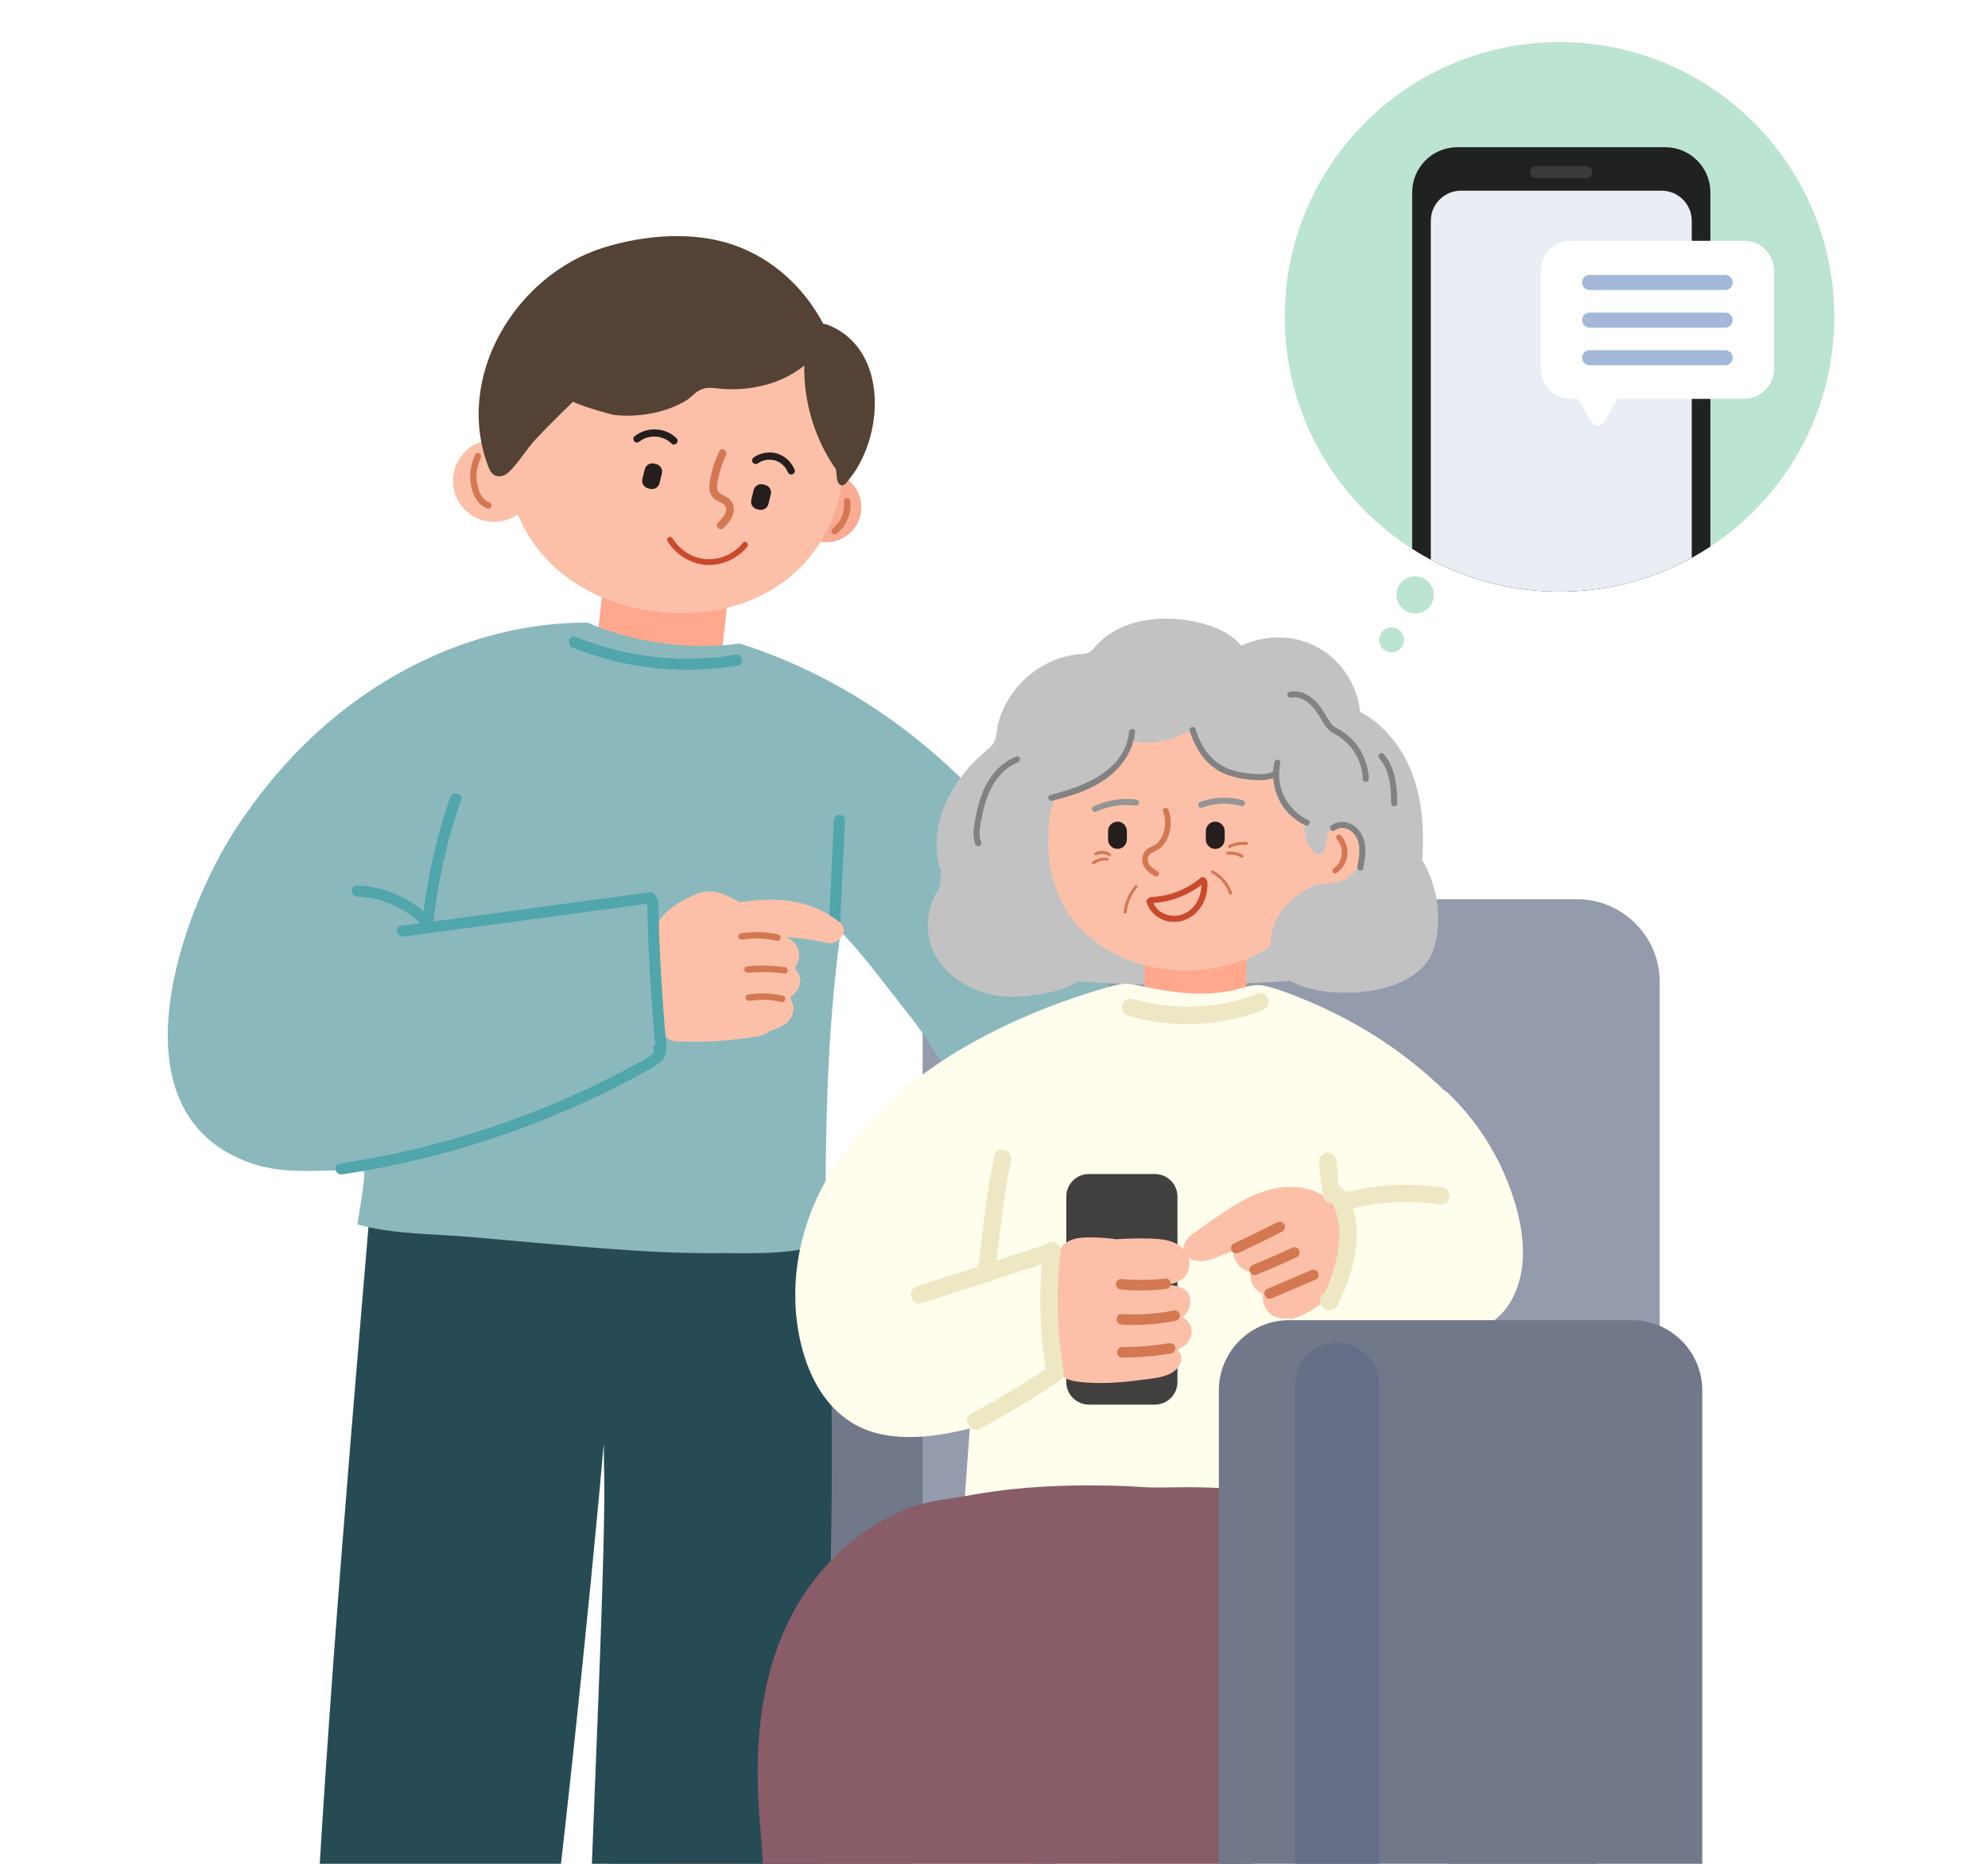 <svg width="320" height="300" viewBox="0 0 320 300" fill="none" xmlns="http://www.w3.org/2000/svg">
<g clip-path="url(#clip0_5526_3210)">
<g clip-path="url(#clip1_5526_3210)">
<path d="M142.156 299L134 327.047" stroke="#A97B59" stroke-width="20" stroke-miterlimit="10" stroke-linecap="round"/>
<path d="M159.334 212H108.666C102.775 212 98 216.924 98 222.998V300.001C98 306.076 102.775 311 108.666 311H159.334C165.225 311 170 306.076 170 300.001V222.998C170 216.924 165.225 212 159.334 212Z" fill="#707889"/>
<path d="M112.909 222.019V298.402" stroke="#D57A37" stroke-width="13.51" stroke-miterlimit="10" stroke-linecap="round"/>
<path d="M161.836 144.741H253.829C261.182 144.741 267.156 150.711 267.156 158.06V254.607C267.156 261.956 261.182 267.926 253.829 267.926H148.515V158.066C148.515 150.717 154.489 144.747 161.843 144.747L161.836 144.741Z" fill="#939BAD"/>
<path d="M245.008 301.651L253.164 329.698" stroke="#A97B59" stroke-width="23.89" stroke-miterlimit="10" stroke-linecap="round"/>
<path d="M133.134 200.165C132.997 197.463 130.25 196.488 128.341 197.246V193.549L65.528 194.164C64.042 192.09 59.709 192.76 59.423 196.146C55.706 240.251 51.087 294.408 49.583 338.644L85.059 339.346C88.664 320.169 95.545 251.812 97.174 232.368C97.205 234.207 97.236 236.046 97.261 237.885C97.534 255.396 93.904 322.014 94.178 339.526L128.814 340.209C132.6 296.93 135.285 243.569 133.134 200.171V200.165Z" fill="#274B54"/>
<path d="M118.356 85.633L98.302 83.4L95.6 107.626L115.654 109.859L118.356 85.633Z" fill="#FFA88D"/>
<path d="M138.629 81.205C138.878 84.305 136.565 87.013 133.464 87.261C130.362 87.51 127.651 85.199 127.403 82.099C127.154 78.999 129.467 76.291 132.568 76.043C135.67 75.794 138.381 78.105 138.629 81.205Z" fill="#F9AB93"/>
<path d="M135.745 76.31C133.992 92.007 120.857 100.151 105.963 98.487C91.07 96.828 80.055 85.988 81.801 70.296C83.554 54.599 97.049 43.224 111.943 44.883C126.837 46.541 137.492 60.612 135.739 76.31H135.745Z" fill="#FCC0A9"/>
<path d="M86.128 76.869C86.42 80.509 83.697 83.702 80.055 83.988C76.412 84.28 73.217 81.565 72.931 77.918C72.639 74.278 75.355 71.085 79.004 70.799C82.647 70.508 85.842 73.228 86.128 76.869Z" fill="#FCC0A9"/>
<path d="M133.184 52.263C132.954 52.176 132.736 52.139 132.531 52.139C129.429 46.262 124.32 41.553 117.961 39.385C111.446 37.161 103.626 37.839 97.13 39.864C82.995 44.268 73.03 60.68 78.631 75.173C78.824 75.676 79.085 76.185 79.551 76.465C80.241 76.881 81.18 76.633 81.783 76.092C83.38 74.663 84.679 72.353 86.202 70.737C88.173 68.644 90.206 66.6 92.294 64.619C92.027 64.879 98.131 66.693 98.834 66.78C102.613 67.24 107.213 66.464 110.47 64.451C111.166 64.022 111.732 63.333 112.41 62.923C113.827 62.072 115.219 62.562 116.711 62.631C118.657 62.718 120.584 62.575 122.48 62.14C125.7 61.407 128.565 59.91 130.834 57.593C130.3 58.133 132.923 65.96 133.159 67.066C133.868 70.34 134.421 73.452 134.688 76.794C134.738 77.403 135.011 78.21 135.614 78.124C135.857 78.093 136.043 77.906 136.205 77.726C142.384 70.843 143.254 56.152 133.178 52.257L133.184 52.263Z" fill="#544234"/>
<path d="M122.826 77.969L123.158 78.05C123.828 78.214 124.238 78.891 124.074 79.56L123.691 81.123C123.526 81.793 122.85 82.202 122.179 82.038L121.847 81.957C121.177 81.793 120.767 81.116 120.932 80.447L121.315 78.884C121.479 78.214 122.156 77.805 122.826 77.969Z" fill="#251E1C"/>
<path d="M105.294 74.618L105.626 74.699C106.296 74.864 106.706 75.54 106.542 76.209L106.158 77.772C105.994 78.442 105.318 78.851 104.647 78.687L104.315 78.606C103.645 78.442 103.235 77.765 103.399 77.096L103.783 75.533C103.947 74.863 104.624 74.454 105.294 74.618Z" fill="#251E1C"/>
<path d="M115.785 72.626C115.25 73.75 114.815 74.918 114.535 76.129C114.293 77.179 113.951 78.49 114.399 79.528C114.598 79.981 114.946 80.316 115.368 80.565C115.766 80.795 116.295 80.925 116.618 81.267C117.494 82.192 116.189 83.503 115.574 84.124C115.008 84.69 115.891 85.572 116.456 85.007C117.246 84.211 118.023 83.342 118.116 82.174C118.209 81.006 117.55 80.248 116.574 79.782C116.139 79.571 115.629 79.397 115.487 78.881C115.325 78.316 115.499 77.633 115.605 77.074C115.859 75.751 116.282 74.471 116.86 73.253C117.202 72.533 116.133 71.899 115.785 72.626Z" fill="#D47852"/>
<path d="M121.933 74.608C122.778 74.017 123.841 73.819 124.836 74.142C125.693 74.421 126.452 75.111 126.787 75.956C126.906 76.248 127.179 76.453 127.509 76.365C127.788 76.291 128.037 75.943 127.919 75.645C127.428 74.427 126.477 73.483 125.227 73.048C123.978 72.614 122.449 72.837 121.348 73.607C121.087 73.787 120.969 74.117 121.137 74.403C121.286 74.657 121.678 74.794 121.933 74.614V74.608Z" fill="#251E1C"/>
<path d="M102.942 71.067C104.409 69.868 106.765 70.054 108.083 71.383C108.611 71.918 109.438 71.091 108.91 70.557C107.113 68.743 104.074 68.644 102.122 70.24C101.879 70.439 101.917 70.856 102.122 71.067C102.364 71.309 102.7 71.266 102.949 71.067H102.942Z" fill="#251E1C"/>
<path d="M107.455 87.112C108.761 89.243 111.017 90.678 113.51 90.914C116.002 91.15 118.675 89.989 120.279 88.007C120.652 87.547 119.999 86.882 119.62 87.348C118.191 89.113 115.978 90.144 113.69 89.995C111.403 89.846 109.413 88.529 108.257 86.64C107.946 86.131 107.138 86.597 107.449 87.112H107.455Z" fill="#CA492D"/>
<path d="M76.505 73.173C75.734 74.738 75.492 76.496 75.828 78.211C76.126 79.726 76.928 81.329 78.482 81.851C79.116 82.068 79.389 81.062 78.755 80.851C77.531 80.434 77.009 78.962 76.804 77.801C76.561 76.415 76.779 74.949 77.4 73.694C77.692 73.098 76.797 72.57 76.505 73.173Z" fill="#D47852"/>
<path d="M135.832 80.671C136.043 82.373 135.341 84.05 133.992 85.1C133.768 85.274 133.812 85.653 133.992 85.833C134.209 86.05 134.502 86.007 134.725 85.833C136.261 84.64 137.112 82.596 136.87 80.671C136.833 80.391 136.659 80.155 136.354 80.155C136.099 80.155 135.801 80.391 135.838 80.671H135.832Z" fill="#D47852"/>
<path d="M175.826 153.494C163.351 130.795 144.957 112.097 119.664 103.754C119.602 103.723 119.527 103.699 119.459 103.686C119.44 103.68 119.415 103.674 119.396 103.668C119.117 103.574 118.862 103.574 118.638 103.636C110.681 104.581 102.656 103.506 95.234 100.512C94.986 100.325 94.662 100.207 94.265 100.214C78.874 100.263 64.067 106.575 52.517 116.576C46.972 121.372 42.174 127.012 38.139 133.119C29.026 146.909 17.514 179.125 40.265 187.176C46.531 189.394 52.374 187.971 58.646 188.536C58.584 191.357 57.931 194.264 57.534 197.072C63.265 198.724 69.966 198.587 75.896 199.122C82.895 199.749 89.888 200.37 96.894 200.923C102.918 201.401 108.941 201.737 114.958 201.712C115.002 201.712 115.045 201.712 115.089 201.712C115.499 201.725 115.897 201.712 116.288 201.693C119.005 201.656 132.873 202.371 132.873 198.563C132.854 182.933 133.072 166.968 135.123 151.432C135.185 150.941 135.254 150.45 135.316 149.96C139.195 153.886 142.57 158.694 146.039 162.986C149.818 167.664 153.411 174.311 156.88 179.206C156.979 179.343 157.091 179.492 157.259 179.51C157.402 179.523 157.532 179.436 157.65 179.349C161.679 176.392 164.712 170.72 169.163 168.18C171.338 166.968 173.738 165.732 175.422 163.85C176.056 163.142 178.624 160.017 178.68 159.184C178.692 158.979 178.599 158.781 178.506 158.594C177.648 156.874 176.759 155.178 175.833 153.5L175.826 153.494Z" fill="#8AB8BD"/>
<path d="M103.328 146.232C104.894 155.526 105.59 164.949 105.441 174.367C105.416 175.976 107.915 175.976 107.94 174.367C108.089 164.719 107.343 155.078 105.74 145.568C105.628 144.903 104.807 144.53 104.204 144.698C103.496 144.891 103.216 145.568 103.334 146.232H103.328Z" fill="#8AB8BD"/>
<path d="M72.477 128.323C70.159 135.001 68.642 141.927 67.921 148.959C67.803 150.102 69.593 150.09 69.705 148.959C70.407 142.089 71.93 135.318 74.199 128.795C74.578 127.708 72.85 127.242 72.477 128.323Z" fill="#50A6AA"/>
<path d="M134.234 132.032C133.967 137.579 133.706 143.126 133.439 148.674C133.383 149.823 135.167 149.817 135.223 148.674C135.49 143.126 135.751 137.579 136.018 132.032C136.074 130.882 134.29 130.889 134.234 132.032Z" fill="#50A6AA"/>
<path d="M135.148 148.431C130.318 144.617 124.699 144.363 119.048 145.226C117.196 144.151 115.213 143.108 113.062 143.617C110.887 144.139 105.858 146.854 105.764 149.407C105.615 153.55 106.144 157.6 106.448 161.719C106.548 163.036 106.622 164.365 106.772 165.676C106.933 167.13 107.847 167.577 109.202 167.633C111.788 167.745 114.386 167.689 116.966 167.453C118.29 167.335 119.608 167.167 120.919 166.968C121.964 166.807 123.12 166.695 123.922 165.949C124.369 165.807 124.804 165.633 125.202 165.477C126.607 164.937 127.732 163.868 127.707 162.272C127.701 161.651 127.484 161.042 127.142 160.526C127.968 160.011 128.596 159.296 128.77 158.302C128.932 157.364 128.559 156.439 127.888 155.799C128.304 155.327 128.578 154.73 128.627 153.973C128.721 152.376 127.807 151.395 126.539 150.829C128.758 150.972 130.971 151.295 133.184 151.798C134.968 152.202 136.851 149.767 135.148 148.425V148.431Z" fill="#FCC0A9"/>
<path d="M119.521 151.239C121.342 150.947 123.219 151.016 125.016 151.426C125.669 151.575 125.948 150.568 125.296 150.419C123.3 149.966 121.261 149.91 119.241 150.233C118.961 150.276 118.806 150.624 118.874 150.873C118.955 151.171 119.235 151.283 119.515 151.239H119.521Z" fill="#D47852"/>
<path d="M120.335 156.582C122.268 156.389 124.226 156.414 126.147 156.693C126.427 156.737 126.707 156.625 126.787 156.327C126.856 156.085 126.707 155.724 126.421 155.687C124.4 155.395 122.362 155.333 120.329 155.538C120.049 155.569 119.807 155.755 119.807 156.06C119.807 156.321 120.049 156.607 120.329 156.582H120.335Z" fill="#D47852"/>
<path d="M120.683 161.098C122.368 160.824 124.102 160.899 125.762 161.29C126.414 161.446 126.694 160.439 126.041 160.284C124.189 159.843 122.287 159.787 120.403 160.091C120.124 160.135 119.968 160.483 120.037 160.731C120.118 161.029 120.397 161.141 120.677 161.098H120.683Z" fill="#D47852"/>
<path d="M92.189 104.245C100.599 107.649 109.855 108.612 118.8 107.121C119.931 106.935 119.452 105.214 118.327 105.401C109.699 106.836 100.767 105.798 92.661 102.524C91.598 102.096 91.132 103.817 92.189 104.245Z" fill="#50A6AA"/>
<path d="M57.471 144.313C61.139 144.449 64.701 145.903 67.405 148.382C68.25 149.158 69.518 147.897 68.667 147.121C65.602 144.319 61.624 142.685 57.471 142.53C56.322 142.486 56.322 144.269 57.471 144.313Z" fill="#50A6AA"/>
<path d="M104.173 145.176C104.335 152.972 104.776 160.756 105.497 168.521C105.603 169.658 107.387 169.664 107.281 168.521C106.56 160.756 106.119 152.972 105.957 145.176C105.932 144.027 104.148 144.027 104.173 145.176Z" fill="#50A6AA"/>
<path d="M55.084 189.033C70.246 186.76 85.021 182.07 98.728 175.199C100.642 174.236 102.538 173.236 104.416 172.186C105.622 171.509 108.089 170.105 106.827 168.378C106.156 167.459 104.608 168.347 105.286 169.279C105.597 169.701 101.998 171.484 101.55 171.727C99.99 172.565 98.417 173.379 96.826 174.155C93.587 175.746 90.293 177.218 86.948 178.554C80.322 181.2 73.503 183.362 66.566 185.008C62.618 185.946 58.634 186.71 54.618 187.313C53.487 187.48 53.965 189.201 55.091 189.033H55.084Z" fill="#50A6AA"/>
<path d="M65.018 150.742C75.38 149.345 85.736 147.947 96.098 146.555C99.076 146.152 102.047 145.754 105.025 145.35C106.156 145.195 105.677 143.48 104.552 143.63C94.19 145.027 83.834 146.425 73.472 147.816C70.494 148.22 67.523 148.618 64.545 149.022C63.414 149.177 63.893 150.891 65.018 150.742Z" fill="#50A6AA"/>
<path d="M129.56 56.99C129 63.494 130.791 70.16 134.533 75.508C134.993 76.167 135.838 76.471 136.565 76.043C137.218 75.664 137.56 74.67 137.1 74.011C133.625 69.035 132.015 63.035 132.537 56.99C132.606 56.189 131.804 55.505 131.052 55.505C130.188 55.505 129.634 56.189 129.566 56.99H129.56Z" fill="#544234"/>
<path d="M203.845 158.122C204.616 158.079 205.386 158.035 206.157 157.985C207.904 157.874 209.682 157.743 211.304 157.085C213.617 156.14 215.003 153.873 215.798 151.587C215.917 151.252 216.01 150.897 215.948 150.543C215.873 150.071 215.531 149.686 215.177 149.363C213.094 147.475 210.148 146.947 207.357 146.574C202.384 145.903 197.38 145.474 192.364 145.288C184.929 145.015 177.097 145.375 170.719 149.189C168.885 150.289 166.43 152.27 166.15 154.587C165.852 157.041 168.537 157.526 170.601 157.712C181.647 158.725 192.768 158.725 203.845 158.116V158.122Z" fill="#C2C2C3"/>
<path d="M200.631 149.021H184.196V166.782H200.631V149.021Z" fill="#FFA88D"/>
<path d="M213.815 134.939C213.815 147.549 203.584 156.215 190.965 156.215C178.346 156.215 168.115 147.549 168.115 134.939C168.115 122.328 178.346 112.103 190.965 112.103C203.584 112.103 213.815 122.328 213.815 134.939Z" fill="#FCC0A9"/>
<path d="M220.119 137.945C220.119 140.971 217.663 143.431 214.63 143.431C211.596 143.431 209.141 140.977 209.141 137.945C209.141 134.914 211.596 132.46 214.63 132.46C217.663 132.46 220.119 134.914 220.119 137.945Z" fill="#FCC0A9"/>
<path d="M228.927 138.442C229.275 133.522 228.977 128.435 227.043 123.844C225.421 119.999 222.673 116.564 218.944 114.594C218.49 110.439 216.109 106.575 212.491 104.419C208.669 102.139 203.795 102.034 199.811 103.941C198.387 102.245 196.423 101.207 194.303 100.568C192.072 99.891 189.697 99.555 187.36 99.58C185.066 99.605 182.772 100.009 180.659 100.928C179.627 101.375 178.67 101.953 177.793 102.661C177.377 102.997 176.985 103.357 176.624 103.742C176.227 104.164 175.854 104.68 175.344 104.978C174.772 105.301 174.082 105.258 173.448 105.326C172.895 105.388 172.348 105.475 171.807 105.599C170.738 105.848 169.7 106.233 168.718 106.711C166.784 107.656 165.031 109.041 163.664 110.693C162.265 112.383 161.196 114.352 160.655 116.489C160.376 117.607 160.494 119.042 159.686 119.931C158.821 120.887 157.734 121.651 156.832 122.577C153.165 126.341 150.486 131.33 150.778 136.709C150.846 137.939 151.07 139.175 151.468 140.343C151.387 141.194 151.306 142.045 151.232 142.896C151.008 143.219 150.79 143.542 150.604 143.89C149.429 146.102 149.056 148.698 149.578 151.146C150.492 155.476 154.34 158.52 158.399 159.781C160.823 160.532 163.347 160.57 165.846 160.234C169.501 159.75 175.35 158.923 175.58 154.19C175.686 151.923 174.368 150.419 173.063 148.705C170.172 144.909 168.68 140.113 168.749 135.361C168.773 133.659 168.767 129.926 170.004 128.596C170.657 127.888 172.64 127.54 173.541 127.137C174.791 126.571 176.009 125.95 177.178 125.236C179.341 123.912 181.231 121.968 181.672 119.446C181.852 119.39 182.032 119.347 182.219 119.309C183.674 119.608 185.184 119.632 186.682 119.365C188.392 119.061 190.026 118.396 191.58 117.62C191.705 117.719 191.829 117.812 191.941 117.924C192.656 120.521 194.477 122.825 196.889 124.043C198.194 124.701 199.649 125.043 201.11 125.062C202.508 125.08 203.839 124.434 205.094 124.36C205.2 125.894 205.256 127.373 205.884 128.808C206.499 130.205 207.575 131.441 208.992 132.025C209.327 132.168 209.713 132.299 209.881 132.622C209.986 132.827 209.974 133.069 209.98 133.299C209.999 134.566 210.44 135.827 211.223 136.821C211.497 137.169 211.864 137.504 212.305 137.492C212.846 137.473 213.219 136.92 213.337 136.392C213.567 135.38 213.542 133.436 214.742 133.05C215.643 132.765 216.675 132.901 217.464 133.423C219.584 134.821 219.565 138.778 217.931 140.499C216.973 141.505 215.587 142.058 214.22 142.188C213.654 142.244 213.088 142.182 212.529 142.275C211.969 142.368 211.447 142.573 210.937 142.809C208.836 143.803 206.723 145.636 205.623 147.705C204.411 149.984 203.882 153.289 205.268 155.619C206.306 157.358 208.227 158.333 210.098 158.911C212.1 159.526 214.238 159.756 216.327 159.781C220.535 159.83 225.508 158.942 228.697 155.998C230.947 153.923 231.507 150.674 231.494 147.736C231.482 144.487 230.587 141.25 228.939 138.449L228.927 138.442Z" fill="#C2C2C3"/>
<path d="M179.875 136.641C179.042 136.641 178.359 135.958 178.359 135.125V133.771C178.359 132.939 179.042 132.255 179.875 132.255C180.708 132.255 181.392 132.939 181.392 133.771V135.125C181.392 135.958 180.708 136.641 179.875 136.641Z" fill="#251E1C"/>
<path d="M195.615 136.641C194.782 136.641 194.098 135.958 194.098 135.125V133.771C194.098 132.939 194.782 132.255 195.615 132.255C196.448 132.255 197.131 132.939 197.131 133.771V135.125C197.131 135.958 196.448 136.641 195.615 136.641Z" fill="#251E1C"/>
<path d="M187.21 130.578C187.627 131.715 187.67 132.92 187.273 134.075C187.086 134.616 186.813 135.156 186.421 135.585C185.973 136.076 185.408 136.2 184.867 136.529C184.084 137.001 183.705 137.933 183.897 138.815C184.127 139.84 185.029 140.561 185.911 141.033C186.415 141.306 186.869 140.536 186.365 140.263C185.576 139.834 184.506 139.057 184.786 138.014C184.935 137.455 185.395 137.25 185.886 137.039C186.378 136.827 186.775 136.542 187.117 136.156C188.491 134.597 188.783 132.261 188.081 130.342C187.882 129.808 187.018 130.038 187.217 130.578H187.21Z" fill="#D47852"/>
<path d="M193.464 130.013C195.497 129.249 197.697 129.143 199.786 129.733C200.389 129.901 200.65 128.963 200.047 128.795C197.803 128.162 195.385 128.255 193.203 129.075C192.619 129.292 192.873 130.236 193.464 130.013Z" fill="#959596"/>
<path d="M176.5 130.628C178.483 129.715 180.696 129.398 182.859 129.659C183.12 129.69 183.344 129.41 183.344 129.174C183.344 128.882 183.114 128.721 182.859 128.69C180.516 128.41 178.147 128.808 176.009 129.789C175.437 130.05 175.934 130.889 176.5 130.628Z" fill="#959596"/>
<path d="M185.29 145.369C188.479 145.232 191.524 144.033 193.961 141.983C194.44 141.58 193.75 140.89 193.271 141.294C191.04 143.17 188.205 144.269 185.29 144.394C184.662 144.418 184.662 145.394 185.29 145.369Z" fill="#CA492D"/>
<path d="M184.55 145.195C185.29 147.673 188.031 148.953 190.449 148.17C193.091 147.319 194.552 144.623 194.34 141.94C194.291 141.319 193.315 141.312 193.364 141.94C193.532 144.126 192.488 146.419 190.319 147.189C188.385 147.872 186.098 146.978 185.489 144.934C185.308 144.338 184.37 144.592 184.55 145.195Z" fill="#CA492D"/>
<path d="M215.177 135.094C216.426 136.467 216.209 138.685 214.68 139.759C214.213 140.089 214.661 140.859 215.133 140.53C216.084 139.859 216.725 138.84 216.874 137.678C217.023 136.517 216.607 135.324 215.817 134.461C215.432 134.032 214.798 134.666 215.183 135.094H215.177Z" fill="#D47852"/>
<path d="M182.704 142.53C181.914 143.474 181.342 144.586 181.044 145.779C180.957 146.12 180.901 146.468 180.858 146.816C180.845 146.947 180.982 147.058 181.1 147.058C181.243 147.058 181.33 146.947 181.342 146.816C181.51 145.375 182.113 143.984 183.039 142.872C183.127 142.772 183.139 142.623 183.039 142.53C182.952 142.443 182.778 142.431 182.698 142.53H182.704Z" fill="#D47852"/>
<path d="M195.049 140.555C196.075 141.101 196.908 141.94 197.461 142.959C197.622 143.263 197.734 143.518 197.84 143.841C197.884 143.965 198.008 144.046 198.138 144.008C198.263 143.977 198.35 143.834 198.306 143.71C197.915 142.53 197.163 141.474 196.18 140.71C195.901 140.492 195.602 140.3 195.291 140.132C195.173 140.07 195.024 140.101 194.956 140.219C194.894 140.331 194.925 140.492 195.043 140.555H195.049Z" fill="#D47852"/>
<path d="M198.082 136.442C198.138 136.417 198.188 136.392 198.244 136.368C198.269 136.355 198.294 136.343 198.319 136.337C198.344 136.324 198.35 136.324 198.325 136.337C198.337 136.337 198.35 136.33 198.356 136.324C198.462 136.281 198.567 136.243 198.679 136.206C198.891 136.138 199.108 136.082 199.326 136.045C199.382 136.032 199.438 136.026 199.487 136.02C199.518 136.02 199.518 136.02 199.487 136.02C199.5 136.02 199.512 136.02 199.525 136.02C199.55 136.02 199.581 136.013 199.605 136.013C199.717 136.001 199.829 135.995 199.935 135.989C200.165 135.982 200.395 135.989 200.625 136.013C200.749 136.026 200.874 135.889 200.867 135.771C200.861 135.628 200.762 135.541 200.625 135.529C199.668 135.423 198.685 135.61 197.821 136.038C197.71 136.094 197.666 136.268 197.734 136.374C197.809 136.492 197.946 136.523 198.07 136.461L198.082 136.442Z" fill="#D47852"/>
<path d="M176.519 137.653C176.519 137.653 176.581 137.622 176.612 137.61C176.624 137.604 176.643 137.598 176.662 137.591C176.662 137.591 176.618 137.61 176.643 137.598C176.656 137.598 176.668 137.585 176.68 137.579C176.749 137.554 176.817 137.529 176.886 137.511C176.954 137.492 177.022 137.479 177.097 137.467C177.097 137.467 177.122 137.461 177.128 137.467C177.128 137.467 177.078 137.467 177.103 137.467C177.122 137.467 177.134 137.467 177.153 137.467C177.19 137.467 177.227 137.461 177.265 137.461C177.333 137.461 177.408 137.461 177.476 137.461C177.513 137.461 177.551 137.461 177.588 137.467C177.607 137.467 177.619 137.467 177.638 137.467C177.644 137.467 177.675 137.467 177.638 137.467C177.6 137.467 177.638 137.467 177.65 137.467C177.793 137.492 177.936 137.529 178.073 137.579C178.091 137.585 178.11 137.591 178.129 137.598C178.154 137.61 178.11 137.591 178.11 137.591C178.116 137.591 178.129 137.598 178.141 137.604C178.178 137.622 178.216 137.635 178.247 137.653C178.321 137.691 178.396 137.74 178.464 137.784C178.57 137.858 178.738 137.809 178.8 137.697C178.868 137.573 178.825 137.442 178.713 137.361C178.166 136.983 177.457 136.871 176.817 137.02C176.631 137.063 176.45 137.132 176.283 137.225C176.171 137.287 176.127 137.448 176.196 137.56C176.27 137.678 176.407 137.709 176.531 137.647L176.519 137.653Z" fill="#D47852"/>
<path d="M197.66 137.573C197.591 137.579 197.678 137.573 197.691 137.573C197.716 137.573 197.741 137.573 197.772 137.566C197.815 137.566 197.865 137.56 197.908 137.554C198.008 137.554 198.107 137.554 198.207 137.554C198.306 137.554 198.406 137.567 198.499 137.579C198.555 137.585 198.462 137.573 198.511 137.579C198.536 137.579 198.561 137.585 198.592 137.591C198.642 137.598 198.692 137.61 198.735 137.616C198.928 137.653 199.114 137.709 199.295 137.784C199.307 137.784 199.388 137.821 199.326 137.796C199.344 137.803 199.363 137.815 199.382 137.821C199.431 137.84 199.475 137.865 199.525 137.89C199.612 137.933 199.699 137.983 199.786 138.032C199.891 138.101 200.059 138.057 200.121 137.945C200.184 137.834 200.152 137.685 200.034 137.61C199.288 137.15 198.4 136.983 197.535 137.101C197.48 137.107 197.417 137.169 197.393 137.212C197.361 137.262 197.349 137.343 197.368 137.399C197.411 137.535 197.529 137.585 197.666 137.566L197.66 137.573Z" fill="#D47852"/>
<path d="M176.14 139.095C176.295 138.983 176.457 138.884 176.631 138.803C176.656 138.79 176.674 138.784 176.699 138.772C176.711 138.772 176.786 138.728 176.724 138.759C176.767 138.741 176.817 138.722 176.861 138.703C176.948 138.672 177.041 138.641 177.134 138.616C177.227 138.592 177.321 138.573 177.414 138.554C177.439 138.554 177.464 138.542 177.488 138.542C177.42 138.542 177.501 138.542 177.513 138.542C177.557 138.542 177.607 138.529 177.65 138.529C177.843 138.517 178.036 138.523 178.228 138.542C178.353 138.554 178.477 138.418 178.471 138.3C178.464 138.157 178.365 138.07 178.228 138.057C177.582 137.983 176.923 138.107 176.345 138.399C176.189 138.48 176.04 138.567 175.897 138.672C175.791 138.747 175.736 138.89 175.81 139.008C175.879 139.107 176.034 139.175 176.146 139.095H176.14Z" fill="#D47852"/>
<path d="M205.15 122.614C204.205 126.739 206.25 131.044 210.098 132.839C210.664 133.1 211.161 132.261 210.589 132.001C207.139 130.392 205.237 126.609 206.089 122.875C206.226 122.266 205.287 122.005 205.15 122.614Z" fill="#828282"/>
<path d="M191.512 117.62C192.389 120.496 194.054 123.142 196.87 124.428C198.225 125.049 199.692 125.354 201.178 125.49C202.664 125.627 204.367 125.751 205.666 124.869C206.182 124.521 205.697 123.676 205.175 124.03C204.031 124.807 202.49 124.639 201.178 124.515C199.867 124.391 198.412 124.093 197.169 123.49C194.676 122.291 193.234 119.924 192.451 117.359C192.27 116.762 191.326 117.017 191.512 117.62Z" fill="#828282"/>
<path d="M169.339 128.888C172.528 128.099 175.779 127.105 178.415 125.062C180.721 123.279 182.424 120.738 182.71 117.8C182.772 117.179 181.796 117.179 181.734 117.8C181.119 124.093 174.337 126.646 169.078 127.95C168.469 128.099 168.73 129.044 169.339 128.888Z" fill="#828282"/>
<path d="M214.823 133.672C216.078 132.808 217.514 133.423 218.241 134.641C219.124 136.113 218.807 137.933 218.484 139.523C218.359 140.138 219.298 140.399 219.422 139.784C219.814 137.846 220.131 135.628 218.919 133.901C217.875 132.417 215.923 131.733 214.325 132.833C213.809 133.187 214.3 134.032 214.816 133.672H214.823Z" fill="#828282"/>
<path d="M207.848 112.302C209.601 111.961 211.043 113.321 211.951 114.65C212.423 115.334 212.827 116.067 213.287 116.762C213.716 117.402 214.182 117.8 214.86 118.16C217.527 119.583 219.273 122.359 219.354 125.385C219.373 126.012 220.349 126.012 220.33 125.385C220.243 122.123 218.409 118.999 215.531 117.415C215.096 117.172 214.68 116.992 214.363 116.595C214.045 116.197 213.791 115.737 213.523 115.303C213.063 114.563 212.603 113.818 212.025 113.159C210.913 111.88 209.303 111.023 207.581 111.358C206.965 111.476 207.226 112.414 207.842 112.296L207.848 112.302Z" fill="#828282"/>
<path d="M222.021 122.043C223.743 124.012 223.904 126.807 223.929 129.298C223.929 129.926 224.911 129.926 224.905 129.298C224.88 126.522 224.625 123.534 222.711 121.353C222.294 120.881 221.611 121.571 222.021 122.043Z" fill="#828282"/>
<path d="M163.595 121.763C161.103 122.751 159.325 124.838 158.281 127.267C157.696 128.621 157.323 130.044 157.05 131.491C156.776 132.939 156.441 134.467 156.994 135.864C157.224 136.442 158.163 136.187 157.933 135.604C157.429 134.33 157.759 132.926 158.013 131.634C158.268 130.342 158.591 129.037 159.101 127.814C160.015 125.621 161.594 123.602 163.857 122.707C164.435 122.478 164.18 121.54 163.595 121.769V121.763Z" fill="#828282"/>
<path d="M155.912 279.257C150.666 279.331 146.47 283.624 146.538 288.848L147.141 336.178C144.033 337.793 141.068 339.663 138.308 341.818C136.829 342.974 135.405 344.21 134.056 345.514C133.031 346.508 131.825 347.564 131.551 349.03C130.911 352.41 134.591 353.652 137.252 353.335C141.398 352.844 145.575 351.739 149.597 350.652C153.569 349.577 157.497 348.322 161.351 346.875C164.553 345.676 167.555 345.005 167.288 341.079C167.151 339.072 166.921 337.072 166.741 335.072C166.635 333.929 166.61 332.68 166.082 331.68L165.535 288.593C165.467 283.369 161.165 279.188 155.919 279.257H155.912Z" fill="#FCC0A9"/>
<path d="M189.119 271.914C183.872 271.989 179.677 276.281 179.745 281.505L180.348 328.835C177.24 330.45 174.275 332.32 171.515 334.475C170.035 335.631 168.612 336.867 167.263 338.172C166.237 339.166 165.031 340.222 164.758 341.688C164.118 345.067 167.798 346.309 170.458 345.993C174.604 345.502 178.781 344.396 182.803 343.309C186.775 342.234 190.704 340.979 194.558 339.532C197.759 338.333 200.762 337.662 200.494 333.736C200.358 331.73 200.128 329.729 199.947 327.729C199.842 326.586 199.817 325.338 199.288 324.337L198.741 281.251C198.673 276.026 194.371 271.846 189.125 271.914H189.119Z" fill="#FCC0A9"/>
<path d="M242.938 190.909C240.793 185.206 237.418 180.081 233.005 175.87C232.806 175.677 232.594 175.534 232.377 175.435C226.08 169.291 218.577 164.495 210.465 161.097C208.333 160.203 206.17 159.339 203.926 158.762C201.756 158.203 200.469 158.992 198.319 159.433C193.302 160.451 188.479 159.749 183.562 158.687C182.667 158.495 181.759 158.302 180.851 158.358C180.168 158.401 179.503 158.588 178.837 158.768C171.105 160.905 163.359 163.992 156.354 167.912C148.055 172.552 140.503 178.746 135.07 186.585C130.451 193.245 127.803 201.209 128.021 209.334C128.263 218.217 131.931 228.709 141.715 230.834C146.371 231.846 151.418 231.101 156.117 229.933C156.099 230.026 156.086 230.119 156.08 230.219C155.769 234.518 155.459 238.816 155.148 243.115C155.055 244.364 156.242 245.258 157.373 245.333C170.551 246.19 183.767 246.302 196.957 245.625C200.121 245.463 203.285 245.258 206.443 245.003C208.153 244.867 209.862 244.718 211.571 244.556C214.294 244.295 216.569 244.382 216.743 241.096C217.011 235.921 217.197 230.734 217.297 225.554C217.346 223.038 217.377 220.516 217.384 218C217.39 216.223 216.594 213.322 218.465 213.067C220.492 212.788 224.097 214.328 226.204 214.633C228.187 214.925 230.419 215.459 232.433 215.31C236.958 214.968 241.179 213.279 243.41 209.079C246.382 203.476 245.07 196.581 242.938 190.915V190.909Z" fill="#FFFDEB"/>
<path d="M216.681 196.425C214.742 192.189 210.055 190.449 205.641 191.214C200.898 192.033 196.988 195.146 193.122 197.78C191.699 198.749 189.38 200.376 191.127 202.265C191.518 202.687 192.04 202.886 192.625 202.936C193.507 203.116 194.546 202.861 195.422 202.538C195.981 202.333 196.535 202.109 197.082 201.873C197.343 201.774 197.585 201.687 197.803 201.619C198.051 201.538 198.3 201.445 198.549 201.364C198.511 201.979 198.636 202.606 199.071 203.252C199.643 204.11 200.426 204.551 201.29 204.712C201.191 205.451 201.309 206.209 201.75 206.936C202.123 207.557 202.67 208.029 203.292 208.315C203.192 209.458 203.441 210.583 204.379 211.396C205.219 212.123 206.25 212.31 207.282 212.192C207.599 212.334 207.985 212.359 208.414 212.192C214.785 209.825 219.82 203.252 216.694 196.407L216.681 196.425Z" fill="#FCC0A9"/>
<path d="M185.893 188.971H175.276C173.267 188.971 171.639 190.598 171.639 192.605V222.454C171.639 224.461 173.267 226.088 175.276 226.088H185.893C187.901 226.088 189.529 224.461 189.529 222.454V192.605C189.529 190.598 187.901 188.971 185.893 188.971Z" fill="#423F3F"/>
<path d="M190.35 212.005C190.897 211.577 191.313 210.993 191.481 210.241C192.078 207.663 190.082 206.949 187.919 206.787C188.615 206.681 189.268 206.501 189.84 206.191C191.699 205.184 191.947 202.805 190.642 201.24C189.249 199.575 187.018 199.413 184.998 199.357C183.226 199.308 181.454 199.357 179.683 199.469C178.415 199.302 177.14 199.196 175.86 199.177C174.094 199.152 172.205 199.208 170.955 200.618C169.718 202.01 169.457 204.383 169.165 206.135C168.811 208.259 168.612 210.409 168.631 212.564C168.655 215.496 168.444 220.075 171.446 221.795C172.118 222.18 172.895 222.33 173.659 222.423C176.873 222.808 180.516 222.559 183.705 222.112C185.918 221.802 189.324 221.715 190.089 219.155C190.306 218.416 189.995 217.733 189.461 217.254C190.617 216.838 191.512 216.099 191.767 214.807C192.016 213.571 191.338 212.564 190.35 211.993V212.005Z" fill="#FCC0A9"/>
<path d="M180.466 207.564C182.853 207.787 185.259 207.756 187.639 207.477C188.093 207.421 188.485 207.122 188.485 206.632C188.485 206.216 188.093 205.731 187.639 205.787C185.259 206.073 182.853 206.097 180.466 205.874C180.012 205.83 179.621 206.296 179.621 206.719C179.621 207.216 180.012 207.526 180.466 207.564Z" fill="#D47852"/>
<path d="M180.553 213.216C183.481 213.384 186.421 213.161 189.299 212.583C189.747 212.496 190.008 211.962 189.89 211.539C189.759 211.073 189.299 210.856 188.845 210.949C186.116 211.496 183.332 211.676 180.553 211.521C179.459 211.458 179.465 213.154 180.553 213.216Z" fill="#D47852"/>
<path d="M180.64 218.522C183.301 218.522 185.955 218.286 188.572 217.838C189.026 217.764 189.274 217.205 189.162 216.795C189.032 216.316 188.572 216.124 188.118 216.205C185.644 216.627 183.145 216.826 180.634 216.826C179.54 216.826 179.54 218.522 180.634 218.522H180.64Z" fill="#D47852"/>
<path d="M199.425 201.637C201.775 200.544 204.1 199.413 206.406 198.233C206.816 198.022 206.934 197.45 206.71 197.071C206.468 196.655 205.958 196.556 205.548 196.767C203.242 197.947 200.917 199.084 198.567 200.171C198.151 200.364 198.045 200.96 198.263 201.333C198.511 201.761 199.009 201.83 199.425 201.637Z" fill="#D47852"/>
<path d="M202.179 205.203C204.404 204.308 206.605 203.346 208.774 202.327C209.191 202.134 209.296 201.538 209.079 201.165C208.83 200.743 208.333 200.662 207.916 200.861C205.878 201.817 203.814 202.724 201.731 203.569C201.309 203.743 201.01 204.134 201.141 204.613C201.253 205.017 201.756 205.377 202.185 205.203H202.179Z" fill="#D47852"/>
<path d="M204.796 208.949C207.139 207.943 209.489 206.942 211.833 205.936C212.255 205.756 212.349 205.135 212.137 204.774C211.882 204.34 211.397 204.29 210.975 204.47C208.631 205.476 206.282 206.476 203.938 207.483C203.515 207.663 203.422 208.284 203.634 208.644C203.888 209.079 204.373 209.129 204.796 208.949Z" fill="#D47852"/>
<path d="M167.916 201.289C167.145 208.017 167.362 214.8 168.494 221.478C168.618 222.224 169.544 222.64 170.216 222.46C171.005 222.243 171.322 221.485 171.198 220.739C170.116 214.316 169.979 207.762 170.719 201.296C170.806 200.544 170.01 199.892 169.314 199.892C168.488 199.892 167.996 200.538 167.909 201.296L167.916 201.289Z" fill="#EDE8C3"/>
<path d="M157.783 229.952C161.948 227.715 166.001 225.286 169.936 222.671C170.564 222.255 170.837 221.435 170.439 220.752C170.073 220.124 169.153 219.826 168.519 220.248C164.584 222.864 160.531 225.299 156.366 227.529C154.775 228.38 156.192 230.803 157.783 229.945V229.952Z" fill="#EDE8C3"/>
<path d="M168.226 200.364C161.37 202.631 154.495 204.861 147.614 207.048C145.898 207.595 146.632 210.297 148.36 209.75C155.241 207.564 162.116 205.333 168.972 203.066C170.676 202.501 169.948 199.798 168.226 200.364Z" fill="#EDE8C3"/>
<path d="M160.04 186.051C159.412 189.002 158.964 191.984 158.573 194.972C158.38 196.456 158.2 197.947 158.02 199.432C157.939 200.128 157.852 200.817 157.765 201.513C157.678 202.209 157.665 202.96 157.485 203.619L157.846 202.998L157.771 203.06H159.754L159.704 202.998V204.979L159.748 204.942C161.115 203.762 159.126 201.793 157.765 202.96L157.721 202.998C157.106 203.526 157.274 204.433 157.721 204.979L157.771 205.041C158.287 205.669 159.213 205.476 159.754 205.041C160.338 204.569 160.295 203.675 160.382 202.998C160.481 202.209 160.581 201.414 160.68 200.625C160.867 199.09 161.047 197.55 161.246 196.015C161.637 192.928 162.097 189.847 162.744 186.797C163.117 185.039 160.419 184.287 160.04 186.051Z" fill="#EDE8C3"/>
<path d="M214.164 193.319C214.58 193.599 214.791 194.375 214.953 194.835C215.189 195.494 215.363 196.177 215.469 196.866C215.674 198.177 215.637 199.562 215.457 200.873C215.264 202.265 214.903 203.644 214.456 204.973C214.039 206.222 213.579 207.663 212.846 208.762L213.349 208.259L213.237 208.309L214.934 208.526L214.878 208.477L215.289 209.464V209.384C214.953 209.831 214.605 210.284 214.263 210.732L214.319 210.713C216.047 210.197 215.307 207.495 213.573 208.011L213.517 208.029C212.889 208.216 212.535 208.75 212.485 209.377C212.454 209.794 212.641 210.216 212.945 210.496C213.449 210.962 214.045 210.974 214.642 210.713C215.388 210.39 215.705 209.303 216.004 208.62C216.377 207.781 216.725 206.93 217.023 206.066C217.62 204.371 218.03 202.631 218.254 200.848C218.478 199.065 218.428 197.339 218.08 195.618C217.732 193.897 217.073 191.878 215.575 190.884C214.077 189.89 212.659 192.307 214.157 193.301L214.164 193.319Z" fill="#EDE8C3"/>
<path d="M216.712 194.792C221.53 193.462 226.602 193.108 231.55 193.86C232.296 193.972 233.054 193.673 233.272 192.878C233.452 192.214 233.048 191.269 232.29 191.158C226.826 190.331 221.293 190.617 215.96 192.089C214.226 192.568 214.959 195.276 216.706 194.792H216.712Z" fill="#EDE8C3"/>
<path d="M181.579 163.495C188.64 165.552 196.336 165.266 203.205 162.619C203.913 162.346 204.398 161.675 204.187 160.899C204 160.222 203.173 159.644 202.465 159.917C196.025 162.396 188.957 162.719 182.331 160.793C180.597 160.29 179.857 162.992 181.585 163.495H181.579Z" fill="#EDE8C3"/>
<path d="M212.305 186.915C212.417 188.84 212.659 190.76 213.02 192.655C213.157 193.375 214.064 193.854 214.742 193.636C215.513 193.388 215.867 192.686 215.724 191.915C215.637 191.474 215.562 191.027 215.494 190.58C215.463 190.375 215.432 190.17 215.401 189.965C215.388 189.896 215.382 189.828 215.37 189.76L215.394 189.928C215.376 189.81 215.363 189.685 215.351 189.567C215.245 188.691 215.164 187.809 215.115 186.927C215.071 186.194 214.499 185.492 213.71 185.523C212.989 185.554 212.261 186.138 212.305 186.927V186.915Z" fill="#EDE8C3"/>
<path d="M218.254 241.208C217.06 238.624 213.225 240.866 214.412 243.444C219.037 253.47 219.503 265.95 210.285 273.007C210.39 271.1 210.496 269.193 210.602 267.286C210.869 262.459 211.124 257.533 209.825 252.874C208.861 249.426 207.245 246.917 205.132 245.078C206.679 245.022 208.221 244.972 209.769 244.923C212.622 244.836 212.634 240.4 209.769 240.494C206.841 240.581 203.863 240.003 200.923 239.779C197.84 239.543 194.751 239.413 191.661 239.382C188.945 239.357 186.222 239.537 183.524 239.338C180.677 239.127 177.806 239.096 174.952 239.096C168.407 239.096 161.855 239.58 155.421 240.804C152.699 241.32 149.995 241.494 147.328 242.394C144.667 243.289 142.15 244.569 139.819 246.122C135.188 249.209 131.296 253.396 128.456 258.167C121.954 269.081 121.257 282.288 122.42 294.631C122.606 296.626 122.749 298.52 122.774 300.508C122.787 301.278 122.805 302.086 123.197 302.744C123.893 303.918 125.472 303.931 126.684 304.167C128.219 304.459 129.761 304.701 131.309 304.9C134.411 305.298 137.537 305.515 140.664 305.621C146.998 305.832 153.333 305.577 159.661 305.378C172.093 304.987 184.506 304.198 196.889 303.024C197.175 302.999 197.43 302.925 197.66 302.819C198.648 303.142 199.755 302.993 200.793 302.515C201.452 302.21 201.943 301.309 201.893 300.601C201.862 300.135 201.831 299.657 201.8 299.179C203.422 298.713 204.976 298.06 206.207 296.93C208.936 294.42 209.321 290.326 209.526 286.63C209.676 283.916 209.825 281.201 209.974 278.486C212.007 277.194 214.101 275.946 215.78 274.2C224.507 265.143 223.115 251.75 218.248 241.195L218.254 241.208Z" fill="#885D68"/>
<path d="M207.506 212.496H262.693C268.934 212.496 274.006 217.559 274.006 223.802V301.061C274.006 307.298 268.94 312.367 262.693 312.367H207.506C201.265 312.367 196.193 307.304 196.193 301.061V223.802C196.193 217.565 201.259 212.496 207.506 212.496Z" fill="#707889"/>
<path d="M215.245 222.907V299.284" stroke="#646F87" stroke-width="13.53" stroke-miterlimit="10" stroke-linecap="round"/>
</g>
<g filter="url(#filter0_dd_5526_3210)">
<path d="M293.192 40.753C293.315 41.385 293.451 42.01 293.545 42.639C293.639 43.27 293.702 43.908 293.765 44.547C293.827 45.186 293.943 45.822 293.973 46.452C294.003 47.081 294.01 47.734 294.008 48.373C294.007 49.011 294.027 49.656 293.998 50.292C293.968 50.929 293.903 51.568 293.848 52.209C293.794 52.851 293.611 53.474 293.531 54.103C293.451 54.731 293.397 55.373 293.282 56.004C293.167 56.634 293.091 57.27 292.943 57.891C292.795 58.513 292.54 59.105 292.363 59.725C292.187 60.344 292.126 60.99 291.924 61.596C291.723 62.203 291.503 62.811 291.276 63.405C291.049 63.999 290.83 64.607 290.57 65.192C290.311 65.777 289.902 66.292 289.617 66.864C289.332 67.436 289.028 67.992 288.721 68.558C288.414 69.124 288.239 69.762 287.906 70.298C287.573 70.834 287.186 71.354 286.824 71.888C286.462 72.422 286.118 72.955 285.734 73.465C285.35 73.975 284.988 74.509 284.585 75.002C284.183 75.496 283.65 75.89 283.225 76.359C282.799 76.829 282.468 77.4 282.017 77.857C281.566 78.314 281.062 78.71 280.589 79.144C280.116 79.577 279.626 79.983 279.13 80.392C278.634 80.802 278.115 81.171 277.607 81.56C277.099 81.949 276.58 82.317 276.056 82.679C275.533 83.04 275.053 83.477 274.507 83.815C273.961 84.153 273.415 84.491 272.86 84.797C272.305 85.104 271.728 85.387 271.15 85.669C270.573 85.952 269.979 86.19 269.401 86.455C268.823 86.72 268.236 86.971 267.636 87.213C267.038 87.444 266.46 87.709 265.846 87.912C265.232 88.115 264.642 88.342 264.023 88.52C263.405 88.699 262.756 88.712 262.129 88.859C261.502 89.007 260.908 89.244 260.276 89.367C259.644 89.489 259.012 89.612 258.382 89.706C257.752 89.8 257.099 89.789 256.464 89.858C255.829 89.927 255.191 90.008 254.554 90.042C253.917 90.076 253.276 90.149 252.634 90.159C251.992 90.168 251.355 90.057 250.712 90.031C250.068 90.005 249.428 90.05 248.787 89.996C248.145 89.942 247.535 89.669 246.902 89.582C246.27 89.496 245.637 89.409 245.006 89.294C244.376 89.178 243.706 89.25 243.084 89.102C242.462 88.954 241.866 88.692 241.251 88.523C240.635 88.353 240.015 88.177 239.409 87.976C238.802 87.774 238.166 87.634 237.572 87.407C236.978 87.18 236.461 86.736 235.88 86.483C235.299 86.23 234.711 85.981 234.132 85.7C233.553 85.419 233.007 85.101 232.448 84.79C231.888 84.479 231.228 84.344 230.682 84.008C230.135 83.672 229.608 83.307 229.078 82.952C228.548 82.597 228.018 82.225 227.507 81.84C226.997 81.456 226.517 81.028 226.019 80.618C225.522 80.208 225.122 79.698 224.652 79.272C224.183 78.847 223.598 78.523 223.145 78.079C222.692 77.635 222.308 77.106 221.875 76.632C221.442 76.159 221.012 75.692 220.603 75.196C220.193 74.7 219.729 74.253 219.34 73.746C218.951 73.238 218.606 72.696 218.245 72.172C217.883 71.649 217.573 71.087 217.235 70.541C216.897 69.995 216.611 69.429 216.301 68.867C215.991 68.305 215.719 67.731 215.433 67.164C215.147 66.598 214.809 66.052 214.547 65.463C214.285 64.874 214.044 64.291 213.814 63.693C213.583 63.095 213.318 62.517 213.115 61.903C212.912 61.29 212.734 60.689 212.555 60.071C212.377 59.452 212.238 58.839 212.091 58.212C211.943 57.584 211.744 56.978 211.626 56.353C211.507 55.728 211.398 55.088 211.311 54.454C211.224 53.82 211.144 53.182 211.074 52.547C211.005 51.912 211.027 51.262 210.996 50.632C210.966 50.002 210.97 49.353 210.965 48.718C210.959 48.083 210.825 47.431 210.855 46.794C210.881 46.15 211.042 45.521 211.093 44.89C211.145 44.26 211.117 43.601 211.203 42.969C211.29 42.336 211.473 41.712 211.592 41.089C211.708 40.458 211.844 39.834 211.992 39.212C212.14 38.59 212.352 37.986 212.521 37.371C212.691 36.755 212.737 36.1 212.939 35.493C213.14 34.886 213.432 34.31 213.656 33.709C213.879 33.108 214.128 32.52 214.376 31.932C214.625 31.344 214.943 30.781 215.221 30.212C215.499 29.644 215.795 29.075 216.102 28.509C216.409 27.942 216.727 27.396 217.063 26.85C217.399 26.303 217.71 25.744 218.065 25.214C218.419 24.684 218.785 24.157 219.169 23.647C219.553 23.137 220.052 22.716 220.455 22.223C220.858 21.73 221.284 21.26 221.712 20.779C222.14 20.299 222.491 19.762 222.946 19.312C223.401 18.862 223.792 18.348 224.265 17.914C224.739 17.481 225.224 17.068 225.72 16.659C226.216 16.249 226.758 15.904 227.266 15.515C227.774 15.126 228.247 14.693 228.778 14.327C229.308 13.962 229.913 13.727 230.459 13.389C231.005 13.052 231.528 12.69 232.09 12.38C232.651 12.069 233.206 11.763 233.78 11.473C234.353 11.184 234.96 10.984 235.542 10.726C236.124 10.468 236.678 10.144 237.272 9.906C237.866 9.669 238.431 9.365 239.041 9.155C239.65 8.945 240.302 8.921 240.92 8.742C241.539 8.564 242.126 8.33 242.753 8.183C243.369 8.033 244.014 8.013 244.65 7.897C245.286 7.781 245.876 7.473 246.506 7.379C247.136 7.285 247.797 7.374 248.425 7.308C249.053 7.242 249.694 7.088 250.331 7.053C250.967 7.019 251.617 6.96 252.252 6.954C252.886 6.949 253.534 7.109 254.166 7.132C254.799 7.155 255.453 7.038 256.094 7.092C256.736 7.147 257.37 7.269 257.999 7.349C258.627 7.429 259.251 7.612 259.882 7.727C260.512 7.842 261.122 8.033 261.747 8.17C262.371 8.307 263.02 8.357 263.628 8.53C264.237 8.703 264.821 9.009 265.428 9.211C266.035 9.413 266.672 9.524 267.27 9.758C267.868 9.992 268.469 10.215 269.05 10.468C269.631 10.721 270.207 11.013 270.787 11.294C271.366 11.575 271.944 11.838 272.503 12.149C273.063 12.46 273.567 12.866 274.11 13.195C274.652 13.524 275.169 13.904 275.696 14.27C276.223 14.636 276.822 14.887 277.332 15.271C277.842 15.656 278.256 16.159 278.753 16.568C279.251 16.978 279.838 17.273 280.307 17.698C280.777 18.124 281.144 18.672 281.6 19.123C282.057 19.574 282.534 19.995 282.967 20.469C283.401 20.942 283.813 21.427 284.219 21.916C284.625 22.406 285.13 22.829 285.519 23.337C285.908 23.845 286.226 24.402 286.591 24.933C286.956 25.463 287.228 26.038 287.566 26.584C287.904 27.13 288.3 27.633 288.617 28.191C288.935 28.749 289.293 29.283 289.572 29.854C289.851 30.424 289.961 31.081 290.223 31.671C290.485 32.26 290.791 32.814 291.022 33.412C291.253 34.01 291.466 34.609 291.665 35.215C291.864 35.822 292.154 36.395 292.332 37.014C292.511 37.632 292.668 38.245 292.822 38.868C292.976 39.491 293.021 40.131 293.143 40.763L293.192 40.753Z" fill="white"/>
<g clip-path="url(#clip2_5526_3210)">
<path d="M206.799 49.001C206.799 24.573 226.602 4.771 251.029 4.771C275.456 4.771 295.258 24.573 295.258 49.001C295.258 73.428 275.456 93.23 251.029 93.23C226.602 93.23 206.799 73.428 206.799 49.001Z" fill="#BCE4D2"/>
<path d="M227.313 28.966C227.313 24.951 230.568 21.696 234.584 21.696H268.043C272.058 21.696 275.313 24.951 275.313 28.966V97.696H227.313V28.966Z" fill="#202121"/>
<rect x="246.313" y="24.696" width="10" height="2" rx="1" fill="#3A3A3A"/>
<path d="M230.313 33.543C230.313 30.866 232.483 28.696 235.16 28.696H267.466C270.143 28.696 272.313 30.866 272.313 33.543V97.696H230.313V33.543Z" fill="#E9EEF4"/>
<path d="M280.717 36.759C283.394 36.759 285.564 38.929 285.564 41.606V57.359C285.564 60.036 283.394 62.206 280.717 62.206H260.387C260.386 62.208 260.386 62.21 260.385 62.211L258.253 65.865C257.786 66.666 256.627 66.666 256.16 65.865L254.029 62.211C254.028 62.21 254.028 62.208 254.027 62.206H252.846C250.169 62.206 248 60.035 248 57.359V41.606C248 38.929 250.17 36.759 252.846 36.759H280.717Z" fill="white"/>
<path d="M255.876 43.465H277.688" stroke="#A3B7D8" stroke-width="2.424" stroke-linecap="round"/>
<path d="M255.876 49.524H277.688" stroke="#A3B7D8" stroke-width="2.424" stroke-linecap="round"/>
<path d="M255.876 55.583H277.688" stroke="#A3B7D8" stroke-width="2.424" stroke-linecap="round"/>
</g>
</g>
<circle cx="227.784" cy="95.756" r="3" fill="#BCE4D2"/>
<circle cx="224" cy="103" r="2" fill="#BCE4D2"/>
</g>
<defs>
<filter id="filter0_dd_5526_3210" x="190.799" y="-9.229" width="120.459" height="120.459" filterUnits="userSpaceOnUse" color-interpolation-filters="sRGB">
<feFlood flood-opacity="0" result="BackgroundImageFix"/>
<feColorMatrix in="SourceAlpha" type="matrix" values="0 0 0 0 0 0 0 0 0 0 0 0 0 0 0 0 0 0 127 0" result="hardAlpha"/>
<feOffset/>
<feGaussianBlur stdDeviation="0.5"/>
<feComposite in2="hardAlpha" operator="out"/>
<feColorMatrix type="matrix" values="0 0 0 0 0 0 0 0 0 0 0 0 0 0 0 0 0 0 0.2 0"/>
<feBlend mode="normal" in2="BackgroundImageFix" result="effect1_dropShadow_5526_3210"/>
<feColorMatrix in="SourceAlpha" type="matrix" values="0 0 0 0 0 0 0 0 0 0 0 0 0 0 0 0 0 0 127 0" result="hardAlpha"/>
<feOffset dy="2"/>
<feGaussianBlur stdDeviation="8"/>
<feComposite in2="hardAlpha" operator="out"/>
<feColorMatrix type="matrix" values="0 0 0 0 0 0 0 0 0 0 0 0 0 0 0 0 0 0 0.08 0"/>
<feBlend mode="normal" in2="effect1_dropShadow_5526_3210" result="effect2_dropShadow_5526_3210"/>
<feBlend mode="normal" in="SourceGraphic" in2="effect2_dropShadow_5526_3210" result="shape"/>
</filter>
<clipPath id="clip0_5526_3210">
<rect width="320" height="300" rx="12" fill="white"/>
</clipPath>
<clipPath id="clip1_5526_3210">
<rect width="250" height="315" fill="white" transform="translate(27 38)"/>
</clipPath>
<clipPath id="clip2_5526_3210">
<path d="M206.799 49.001C206.799 24.573 226.602 4.771 251.029 4.771C275.456 4.771 295.258 24.573 295.258 49.001C295.258 73.428 275.456 93.23 251.029 93.23C226.602 93.23 206.799 73.428 206.799 49.001Z" fill="white"/>
</clipPath>
</defs>
</svg>

